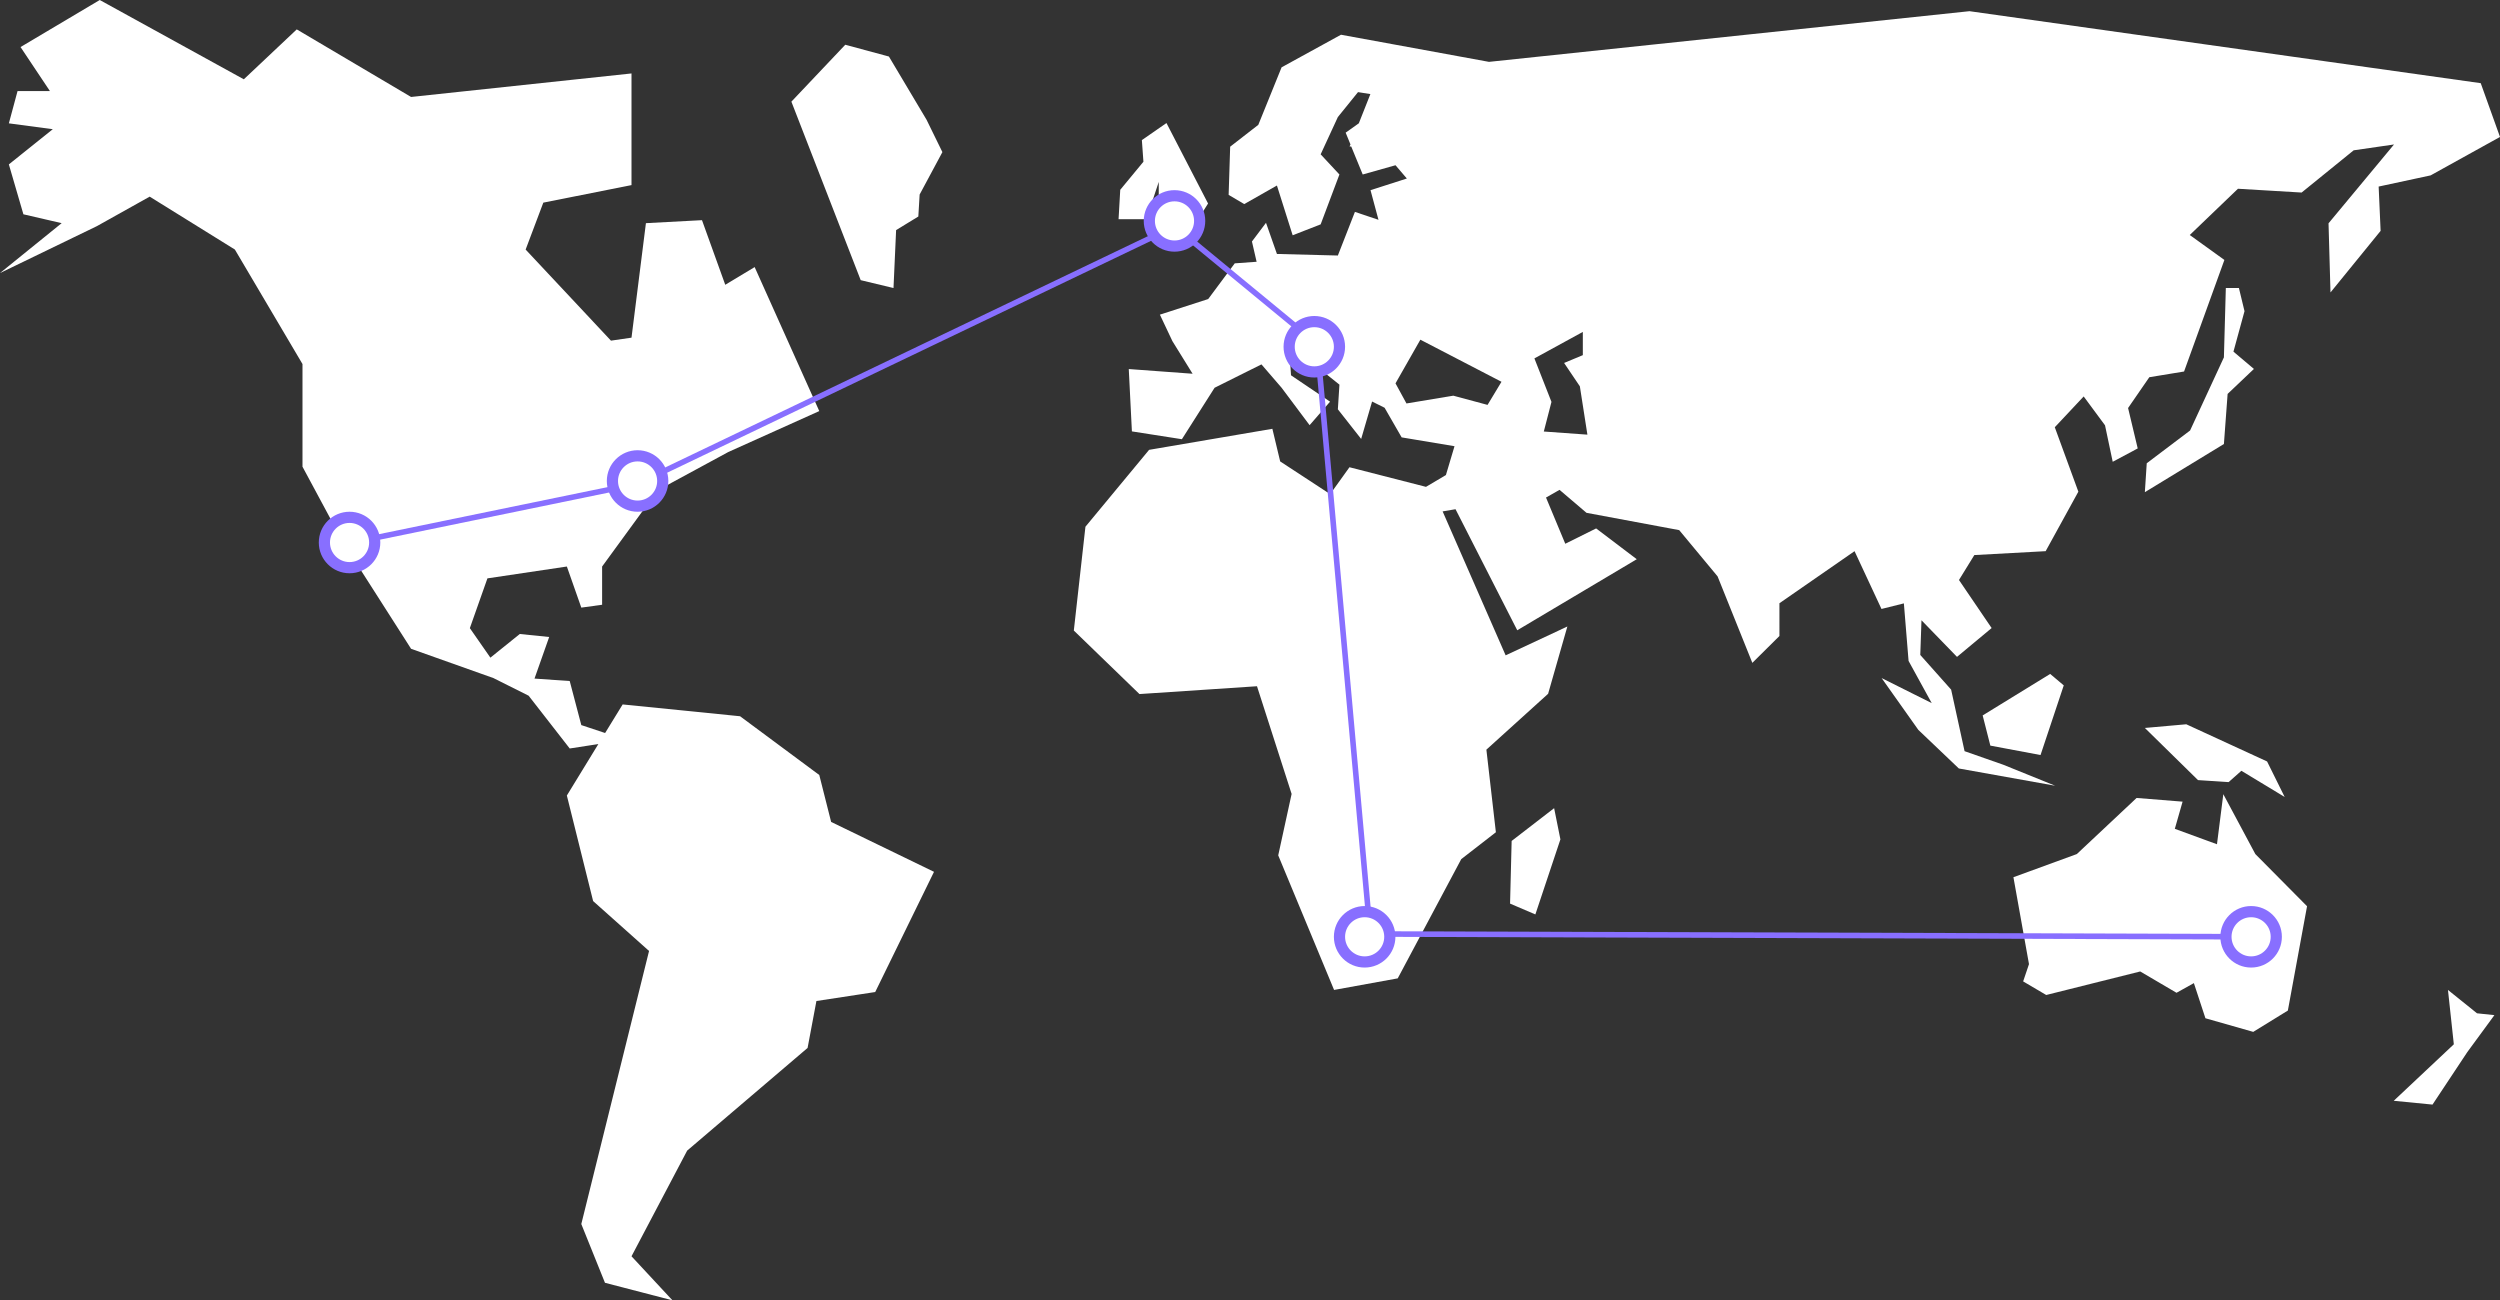 <svg width="894" height="465" viewBox="0 0 894 465" xmlns="http://www.w3.org/2000/svg"><rect x="0" y="0" width="894" height="465" fill="#333333" stroke="none"/><title>full-map</title><g fill="none" fill-rule="evenodd"><g fill="#FFF"><path d="M292.975 277.142l-28.323-21.012-41.99-4.224-6.273 10.22-8.513-2.832-4.143-15.753-12.595-.88 5.25-14.873-10.512-1.07-10.513 8.46-7.345-10.555 6.286-17.799 28.406-4.236 5.166 14.694 7.441-1.023v-13.67l19.906-27.283 25.203-13.659 32.549-14.646-23.108-51.495-10.513 6.33-8.321-23.107-20.049 1.071-5.155 40.942-7.345 1.07-30.513-32.577 6.322-16.776 31.536-6.27v-39.93l-78.824 8.412-40.882-24.165-18.93 17.847L35.669 0 7.345 16.824l10.513 15.753H6.274l-3.107 11.53L18.882 46.2 3.167 58.788l5.202 17.847L22.05 79.8 0 97.647l34.644-16.776 18.882-10.553L83.99 89.235l24.18 40.942v36.717l14.69 27.33 24.144 37.788 29.43 10.459 12.607 6.317 14.691 18.87 10.239-1.582-11.262 18.407 9.393 37.74 20 17.847-24.227 97.648 8.465 21.012 24.132 6.27-14.644-15.753 19.906-37.788 43.061-36.718 3.155-16.776 21.024-3.212L334 311.765l-36.787-17.847zM795.056 284l-2.267 17.905-15.073-5.518 2.777-9.718-16.45-1.317-21.374 20.06L720 313.694l5.566 31.082-2.089 6.176 8.249 4.859 33.611-8.414 12.984 7.624 6.208-3.459 4.13 12.567L805.76 369l12.379-7.624L825 324.07l-18.491-18.658zm-83.311-17.369L729.694 270 738 245.091 733.143 241 709 255.838zM817 285l-6.29-12.7-28.9-13.3-14.81 1.315 19.003 18.652 10.946.715 4.57-4.048zm-16.365-182h-4.679l-.687 24.798-12.092 26.144-15.502 11.72L767 176l28.27-17.223 1.326-17.913L806 131.93l-7.32-6.182 3.957-14.471zm74.755 251l2.097 19.442-21.487 20.2L869.866 395l12.45-18.78L892 363.017l-6.22-.662zM414.368 65.05V85l13.766-6.065 3.866-6.16L417.126 44l-8.793 6.1.554 7.736L400.6 67.87l-.6 10.508h9.948zm126.196 235.673L540 323.128l9.048 3.872L558 300.161 555.756 289z"/><path d="M869.187 62.718L894 48.972l-6.889-19.228L704.291 4S593.54 15.713 532.462 22.122l-52.928-9.703-21.237 11.653-8.33 20.571-10.06 7.813-.548 17.23 5.578 3.294 11.691-6.635 5.626 17.789 10.01-3.9 6.71-17.837-6.71-7.206 6.15-13.33 7.21-8.918 4.422.701-4.136 10.452-4.707 3.342 1.728 4.221-.334.702.608.047 4.1 9.989 11.727-3.306 4.052 4.745-12.99 4.173 2.848 10.595-8.426-2.83-6.102 15.601-21.786-.559-3.909-11.142-5.03 6.683 1.67 7.254-7.819.559-9.498 12.77-17.27 5.577 4.47 9.466 7.222 11.665-22.822-1.677 1.12 22.296 17.877 2.794 11.691-18.395 16.757-8.36 7.21 8.36 10.01 13.377 7.318-8.407-13.967-9.43-.56-8.918 6.697 3.342 11.18 8.918-.56 8.823 8.33 10.595 3.909-13.377 4.469 2.223 6.102 10.595 18.902 3.163-3.075 10.31-7.127 4.22-27.363-7.015-6.9 9.62-17.878-11.7-2.788-11.666-44.085 7.527-22.763 27.492L384 225.482l23.466 22.712 42.034-2.795 12.383 38.515-4.79 21.963L477.065 354l22.763-4.138 22.716-42.641 12.382-9.608-3.396-29.537 22.072-19.977 6.888-24.068-22.072 10.322-22.536-51.477 4.612-.784 22.072 43.295 42.737-25.411-14.528-11.011-11.036 5.481-6.888-16.528 4.839-2.747 9.641 8.217 33.144 6.183 13.729 16.54 12.43 30.929 9.69-9.608V215.72l26.862-18.62 9.63 20.666 8.009-1.998 1.68 20.583 8.283 15.09-17.924-8.966 13.133 18.538 14.48 13.794 34.443 6.171-18.568-7.515-13.825-4.84-4.803-22.01-11.036-12.402.43-12.402 12.704 13.092 12.382-10.31-11.68-17.182 5.495-8.919 25.504-1.39 11.692-21.274-8.426-23.045 10.332-11.01 7.628 10.32 2.753 13.045 8.938-4.78-3.444-14.448 7.592-11.01 12.43-2.046 14.42-39.894-12.382-8.919 17.233-16.54 22.763 1.356 18.616-15.102L856.1 51.66l-23.418 28.194.703 24.721 17.924-22.022-.703-15.839 18.58-3.995zM531.948 144.79l-12.24-3.294-16.756 2.782-3.921-7.194 8.89-15.613 29.009 15.054-4.982 8.265zm20.117 9.524l2.741-10.595-6.101-15.553 17.316-9.477V127l-6.698 2.794 5.637 8.36 2.694 17.277-15.589-1.118zM317.875 20.215L302.269 16 283 36.353l24.786 63.83L319.515 103l.933-20.72 7.947-4.854.467-7.862L337 54.397l-5.66-11.568z"/></g><g transform="translate(116 70)" stroke="#886FFF"><path stroke-width="2" d="M10 124l102-21 192-92 51 42 19 211 320 1"/><circle stroke-width="4" fill="#FFF" cx="304" cy="9" r="9"/><circle stroke-width="4" fill="#FFF" cx="354" cy="54" r="9"/><circle stroke-width="4" fill="#FFF" cx="372" cy="265" r="9"/><circle stroke-width="4" fill="#FFF" cx="689" cy="265" r="9"/><circle stroke-width="4" fill="#FFF" cx="112" cy="102" r="9"/><circle stroke-width="4" fill="#FFF" cx="9" cy="124" r="9"/></g></g></svg>